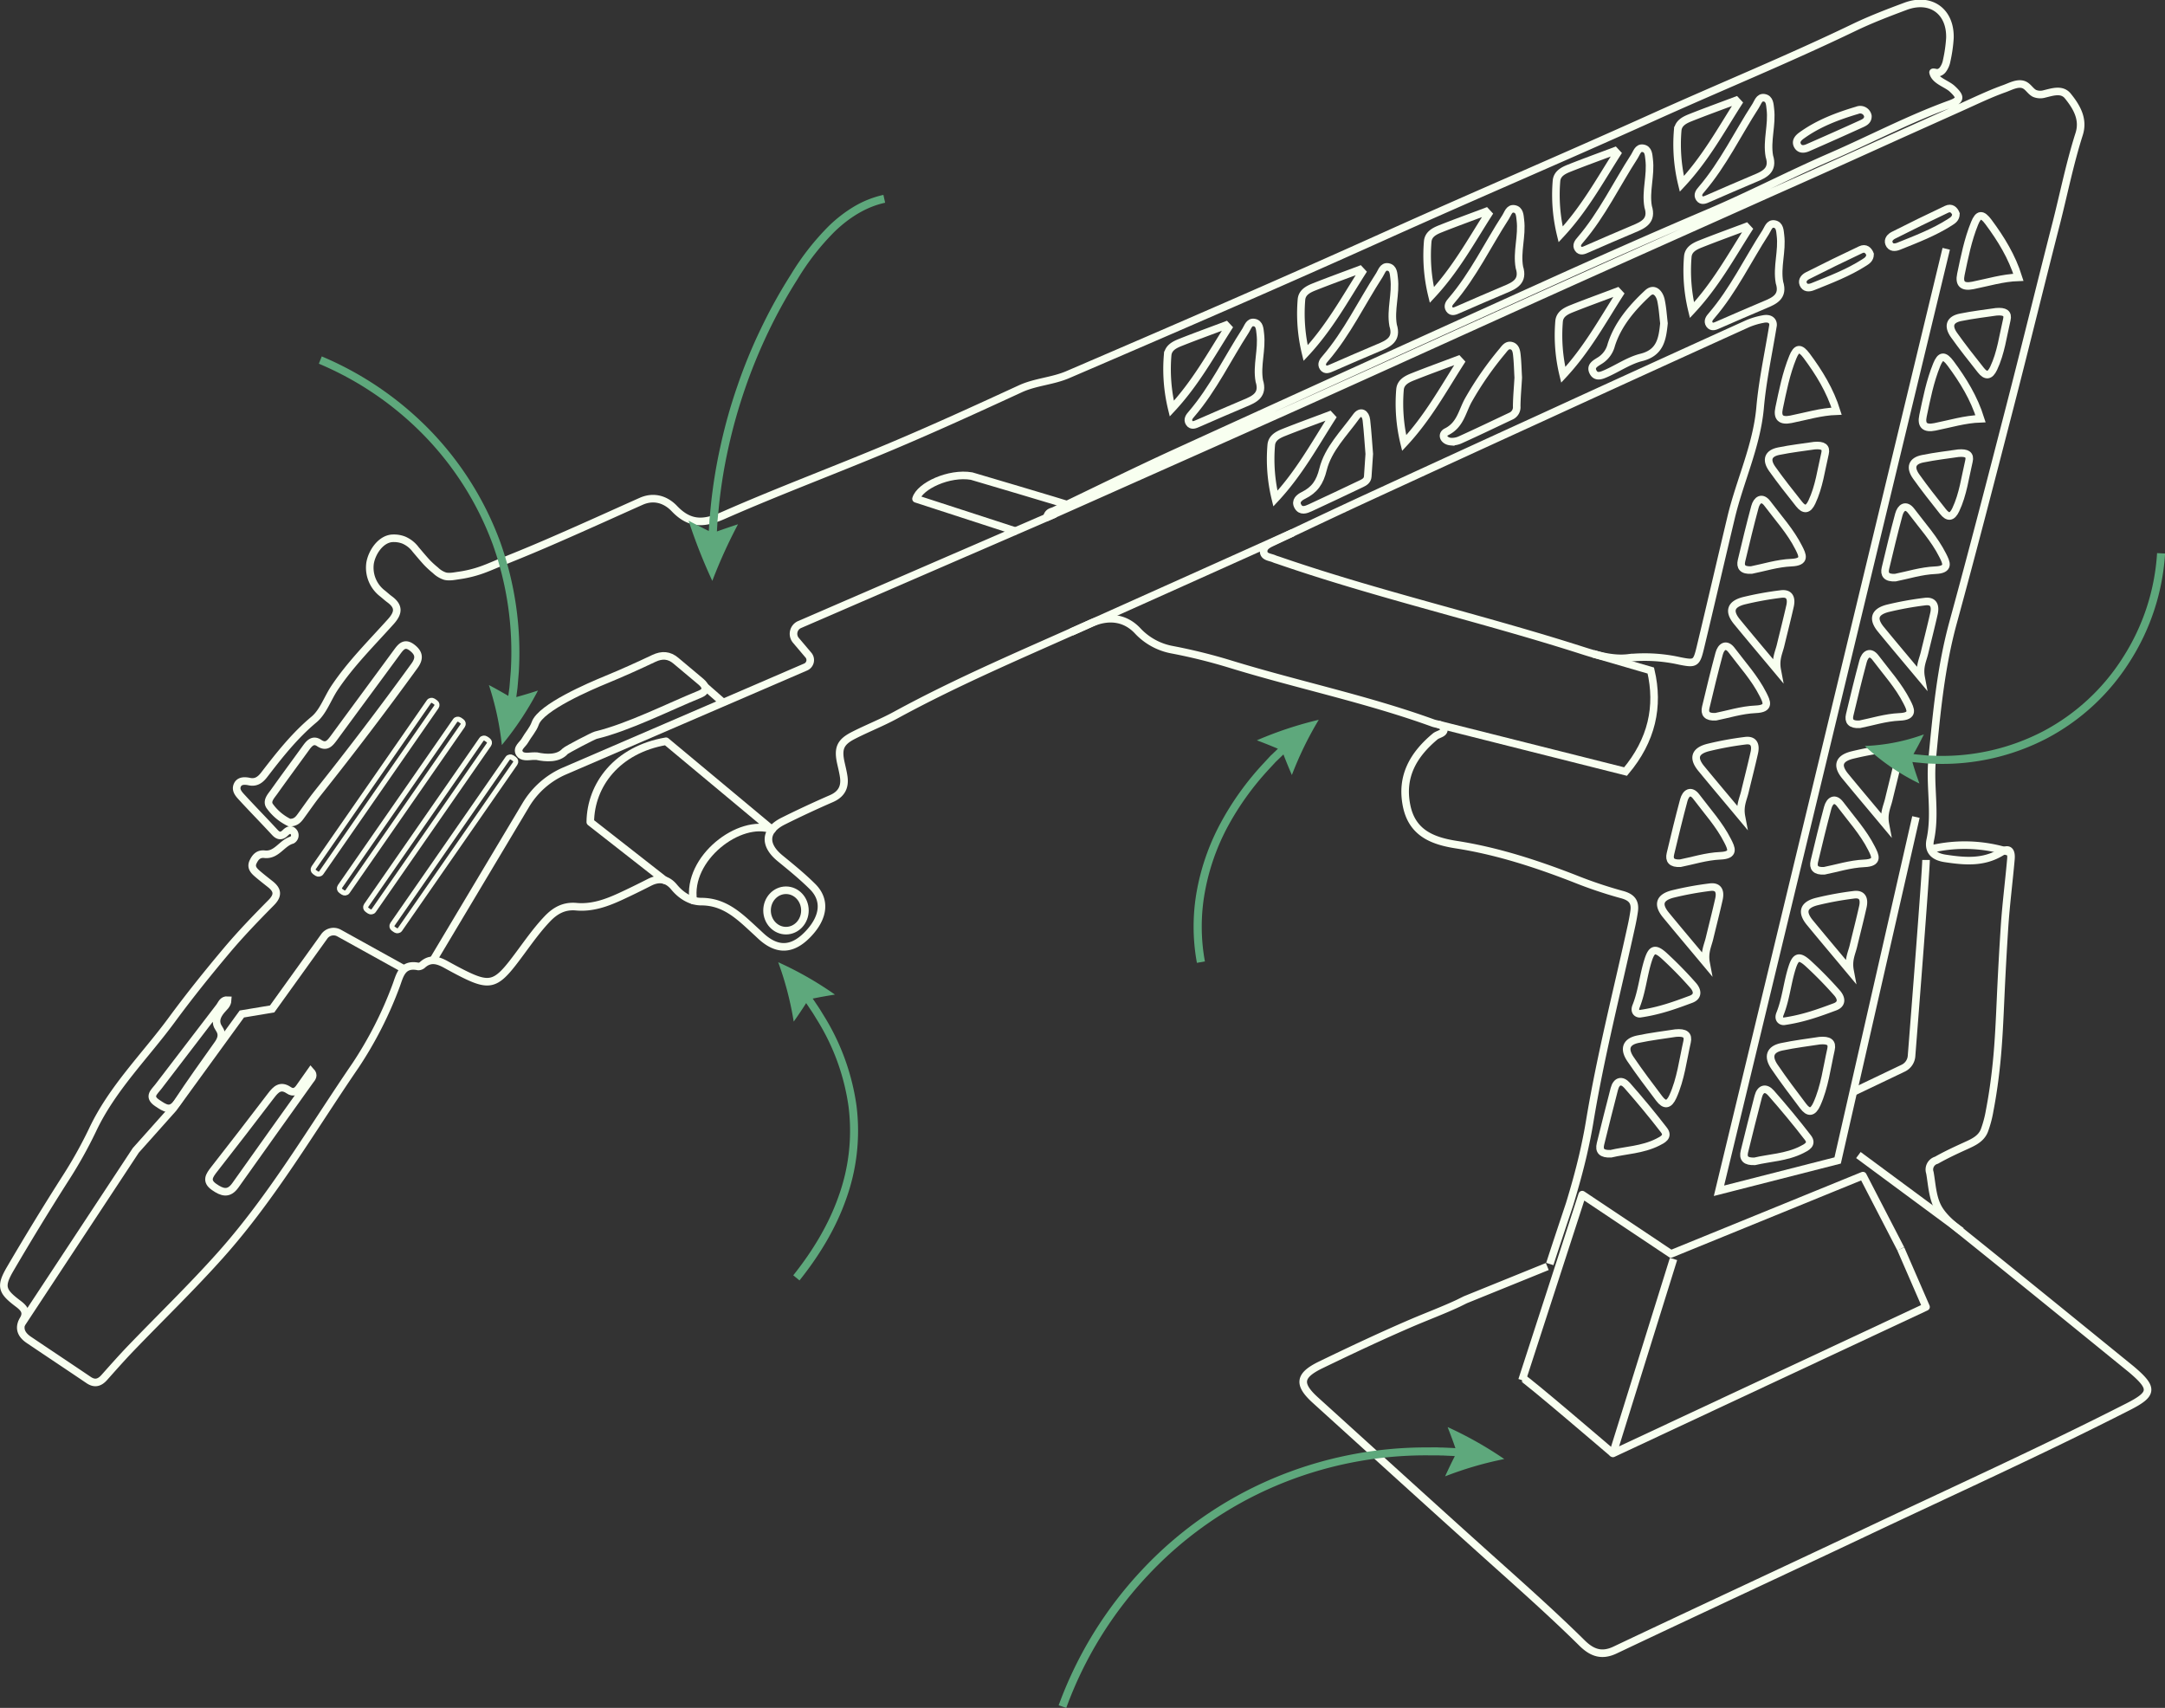 <svg id="Layer_1" data-name="Layer 1" xmlns="http://www.w3.org/2000/svg" viewBox="0 0 857.42 676.29"><rect x="0" y="0" width="857.42" height="676.29" fill="#333333" stroke="none"/><defs><style>.cls-1,.cls-2,.cls-3,.cls-4{fill:none;stroke:#f8fff0;}.cls-1,.cls-3{stroke-linejoin:round;}.cls-1,.cls-2,.cls-3{stroke-width:3px;}.cls-2,.cls-4{stroke-miterlimit:10;}.cls-3{stroke-linecap:round;}.cls-4{stroke-width:2px;}.cls-5{fill:#5ea87c;}</style></defs><path class="cls-1" d="M717.5,689.5c1.59-5,6.21-18.83,7.86-23.78,1.95-6.38,3.75-12.82,5.27-19.32,1-4.35,1.91-8.74,2.64-13.15,4.32-26.18,10.91-51.82,16.58-77.69.39-1.78.73-3.58,1-5.39.68-4-.83-5.94-4.95-7A173.81,173.81,0,0,1,727,536.78c-15.1-5.85-30.44-10.83-46.48-13.33-9.49-1.47-17.53-4.64-19.72-15.35-2.39-11.69,2.7-20.33,11.32-27.52,1.2-1,3.79-1.1,3.39-3.08-.34-1.67-2.71-1.65-4.23-2.2-26.2-9.5-53.53-15.12-80.12-23.28a218.64,218.64,0,0,0-23.25-5.77,24.81,24.81,0,0,1-13.72-7.56c-5.17-5.44-11.9-5.83-18.48-2.88-26,11.68-52.25,22.69-77.29,36.35-5.4,2.95-11.18,5.19-16.67,8-5.28,2.68-6.29,5.19-5,11,.4,1.78.85,3.57,1.11,5.38.62,4.15-.95,7-4.94,8.71q-9.61,4.18-19,8.86c-7.41,3.67-7.77,9.42-1.26,14.74C417,532.4,421.44,536,425.47,540c5.22,5.13,4.66,11.77-1.1,18.18-5.95,6.63-11.74,7.5-17.89,2.66-1.18-.92-2.23-2-3.34-3C396.88,552.1,391,546,381.45,546c-4.2,0-8-2.4-10.75-5.74s-6-3.8-9.77-1.88-7.74,3.87-11.67,5.68c-5.49,2.52-11.15,4.52-17.34,3.95-4.72-.43-8.25,1.46-11.46,4.84-5.08,5.35-9.08,11.5-13.57,17.28-6.8,8.75-9.59,9.45-19.45,4.55-2.39-1.19-4.73-2.46-7.07-3.75-3.09-1.71-6.13-2.71-9.21,0a2.54,2.54,0,0,1-1.79.76c-6.66-1.38-7.36,4-8.93,8a152.91,152.91,0,0,1-15.87,31.1c-17.38,25.38-32.93,52.1-53.51,75.15-11.41,12.79-23.78,24.73-35.67,37.1-3.57,3.72-7,7.62-10.42,11.45-1.8,2-3.72,2.6-6.15.95-7.86-5.32-15.77-10.56-23.64-15.87-3-2-4.29-4.63-2.22-8.09,1.71-2.86.23-4.54-2-6.23-6.67-5-7.27-6.92-3-14.15q10.35-17.69,21.37-35a175.82,175.82,0,0,0,11-19.58c7.74-16.52,20.77-29.24,31.4-43.68,6.9-9.38,14.21-18.49,21.71-27.4,5.56-6.61,11.58-12.86,17.66-19,2.88-2.9,2.63-5-.34-7.35-1.7-1.34-3.41-2.67-5.05-4.08-1.42-1.22-2.77-2.59-1.77-4.71.9-1.89,2.09-3.34,4.58-3.06,4.78.53,6.8-4.49,10.85-5.62a2.15,2.15,0,0,0,.76-3.06c-1.08-1.52-2.34-.85-3.37.16-1.49,1.46-2.72,1.48-4.2-.13-4.29-4.66-8.73-9.16-13-13.81-1.22-1.32-2.7-2.88-1.86-4.84s3-1.84,4.8-1.46c2.74.58,4.45-.86,5.93-2.8,6-7.8,12-15.41,19.67-21.81,3.63-3.05,5.34-8.33,8.1-12.48,6.41-9.59,14.61-17.7,22.27-26.23,3.28-3.65,3.26-6.15-.53-8.93-.94-.69-1.79-1.49-2.7-2.22a12.87,12.87,0,0,1-4.95-12.06c.7-4.14,4-9.29,8.53-9.79a10.84,10.84,0,0,1,4.78.67,11.51,11.51,0,0,1,4.77,3.78c1.46,1.71,2.9,3.45,4.43,5.11a36.85,36.85,0,0,0,3.39,3.1,9.73,9.73,0,0,0,3.81,2.31c1.7.41,3.62,0,5.32-.25a46.52,46.52,0,0,0,9.31-2.27c3-1.06,5.9-2.43,8.88-3.57.58-.22,1.15-.44,1.72-.68q9.41-3.78,18.69-7.85c6.19-2.69,12.36-5.44,18.52-8.2,5.06-2.27,10.11-4.55,15.17-6.8,5.3-2.37,10-.5,13.19,2.87,6.27,6.57,12,6,19.81,2.51,21.8-9.58,44.15-17.89,66.1-27.14,17.18-7.24,34.15-15,51.1-22.81,6.12-2.81,12.83-3,19-5.7,41.91-18,83.79-36.12,125.39-54.86,35.23-15.87,70.8-31,106-46.88,26.57-12,53.55-23,79.83-35.66,6.59-3.17,13.46-5.79,20.32-8.35,10-3.74,17.92,2,17.61,12.58a57.22,57.22,0,0,1-1.27,8.88,8.6,8.6,0,0,1-1.49,3.55,3.15,3.15,0,0,1-2.07,1.31c-.64.07-1.28-.27-1.85-.19.64,3.28,5.41,4.49,7.57,6.5,3.52,3.27,3.51,4.52-.88,6.1-16.16,5.86-31.35,13.89-47.07,20.74-16.17,7-31.87,15.22-48.1,22.13-22.07,9.38-44,19.11-65.82,29q-72.84,32.92-145.56,66.13c-16.21,7.41-32.18,15.32-48.24,23-1,.46-2.36.4-2.89,2.65l23.48-10.44c27.08-12.07,54.18-24.08,81.22-36.23,32.36-14.54,64.65-29.26,97-43.82,28.7-12.92,57.47-25.71,86.19-38.6,16.79-7.43,33.51-15,50.26-22.58l23-10.32c4-1.79,8-3.68,12-5.39,2-.86,4.05-1.67,6.12-2.41,2.39-.85,5.63-2.74,8.14-1.32,1.45.82,2.31,2.49,3.81,3.22a5.94,5.94,0,0,0,3.93.18c3-.7,6.82-2.11,9.2.82,3.58,4.41,6.37,9.25,4.49,15.12-3.65,11.45-6,23.23-8.94,34.84-6.21,24.2-12.12,48.47-18.36,72.66-7.41,28.71-14.81,57.42-22.64,86-4.87,17.8-6.54,36-8.28,54.21-1,10.59,1.53,21.16-.73,31.7-.94,4.4,1.35,6.69,5.9,7.38,7.7,1.16,15.18,1.85,22.28-2.51,3.64-2.23,4,.57,3.73,3.12-.79,8.89-1.93,17.68-2.51,26.57q-.9,13.77-1.52,27.57c-.4,8.81-.75,17.49-1.64,26.25-.64,6.31-1.51,12.6-2.71,18.82a43.79,43.79,0,0,1-2.13,8c-1.33,3.31-4.53,4.68-7.56,6.06-3.86,1.75-7.71,3.55-11.4,5.64a3.82,3.82,0,0,0-2.59,4.93c.89,5,1,10.61,3.94,15,2.35,3.52,5.78,6.15,9.05,8.77,22.33,17.94,44.53,36,66.78,54.08l.76.65c8.1,7,7.61,9.27-2,14.17-34.45,17.54-69.67,33.46-104.6,50-32.82,15.53-65.78,30.78-98.59,46.34-5.33,2.53-9.14,1.1-13-2.66-12.21-12.06-25.07-23.42-37.84-34.88-22.67-20.36-45.21-40.88-67.8-61.34-7-6.33-6.6-9.81,2-14,12-5.8,24.14-11.53,36.43-16.8,6-2.55,12-4.8,17.91-7.54l3-1.48L716.5,690.5" transform="translate(-103.72 -188.98)"/><path class="cls-2" d="M805.91,317.8c.13-1.67-1.13-3.05-3.94-2.47a29,29,0,0,0-6.2,1.86Q755,335.68,714.39,354.32q-35,16-69.94,32.1c-12.25,5.66-24.44,11.44-36.63,17.23-1.62.77-3.73,1.69-3.65,3.71.08,2.24,2.59,2.18,4.18,2.91a13.19,13.19,0,0,0,1.42.49c39.71,13.73,80.74,23,120.72,35.83,5.87,1.88,12,3.65,18.14,2.91A63.53,63.53,0,0,1,769,450.71c6.15,1.22,6.61,1,8.13-5.33,4.12-17.17,8.09-34.37,12.19-51.55,3.47-14.53,10.08-28.17,11.46-43.34C801.7,339.9,804,329.44,805.91,317.8Z" transform="translate(-103.72 -188.98)"/><path class="cls-2" d="M316.26,488.4c3.68.78,8.5,1.14,11.24-1.9.6-.66,11.21-6.17,12.14-6.39,13.19-3.2,28.82-11.19,41.25-16.24,2.87-1.17,2.66-3.06.47-4.91-3.3-2.78-6.63-5.52-9.92-8.32-2.72-2.32-5.54-2.47-8.77-.95-6.31,3-12.67,5.85-19.12,8.51-5.92,2.44-25.63,10.82-27.85,17.21-.85,2.45-2.79,4.49-4.09,6.8-.91,1.64-3.4,3-2.15,5.11,1,1.59,3.27,1.22,5.11,1.09C315.06,488.37,315.56,488.4,316.26,488.4Z" transform="translate(-103.72 -188.98)"/><path class="cls-2" d="M218.3,514.69c2.41.13,3.51-1.11,4.51-2.48,2.26-3.08,4.41-6.26,6.79-9.24q19.72-24.75,38.3-50.38c2.16-3,1.74-5.07-1-7.17-2.94-2.26-4.42-.32-6,1.85-8.35,11.39-16.75,22.73-25.1,34.12-1.5,2-2.92,3.67-5.68,1.81-2.23-1.51-3.69-.15-5,1.62-4.29,5.92-8.63,11.8-12.87,17.75-1.22,1.71-3.21,3.71-1.56,5.8A20.56,20.56,0,0,0,218.3,514.69Z" transform="translate(-103.72 -188.98)"/><path class="cls-2" d="M705,338.48c-.18-3.07-.23-6.07-.56-9-.16-1.43-.45-3.18-2.18-3.62s-2.64,1.08-3.58,2.21a130.55,130.55,0,0,0-13.36,19.23c-2.55,4.5-3.18,9.92-8.72,12.66-2.19,1.08-1.14,3.64,1.67,3.89a8,8,0,0,0,3.86-.75c6.65-3,13.25-6.18,19.87-9.3a3.87,3.87,0,0,0,2.39-3.93C704.43,346,704.81,342.21,705,338.48Z" transform="translate(-103.72 -188.98)"/><path class="cls-2" d="M602.45,339.82c-1.12-6.15,1.18-12.41.39-18.72-.22-1.74-.2-4.06-2.46-4.41-2-.31-2.48,1.86-3.36,3.21-7.13,11-12.8,23-21.38,33-.88,1-1.84,2.19-.91,3.56s2.33.65,3.55.12c6.12-2.65,12.21-5.35,18.36-7.91C600.58,347.05,604.2,345.36,602.45,339.82Z" transform="translate(-103.72 -188.98)"/><path class="cls-2" d="M226.82,613.21c-1.54,2.18-3,4.28-4.52,6.41-1.11,1.59-2.47,2.27-4.22,1.07-3.25-2.22-5.09-.39-7,2.11Q199.9,637.49,188.54,652c-1.86,2.4-3.5,4.59,0,7,3.12,2.17,5.75,3.09,8.42-.69,9.79-13.86,19.7-27.64,29.55-41.47C227.3,615.86,228.27,614.76,226.82,613.21Z" transform="translate(-103.72 -188.98)"/><path class="cls-2" d="M646,368.74c-.37-4.47-.63-8.95-1.14-13.41-.32-2.73-2.26-3.83-4-1.47-4.84,6.72-11.17,12.91-13.16,20.95-1.28,5.2-3.37,8.16-7.76,10.34-1.63.8-3.4,2.17-2.22,4.31s3.19,1.39,4.88.61c6.79-3.14,13.56-6.35,20.32-9.57,1.21-.57,2.37-1.26,2.48-2.84Q645.72,373.21,646,368.74Z" transform="translate(-103.72 -188.98)"/><path class="cls-2" d="M762.71,317c-.35-2.85-.52-6-1.18-9.1-.59-2.75-2.71-5.22-5.27-2.85-6.22,5.78-11.86,12.38-14.43,20.57a10.23,10.23,0,0,1-4.75,6.29c-1.56,1-3.53,2-2.54,4.2,1.16,2.57,3.44,1.55,5.2.78,4.72-2.08,9.14-5.17,14-6.38C761.26,328.64,762.09,323.22,762.71,317Z" transform="translate(-103.72 -188.98)"/><path class="cls-2" d="M741.68,645.84c5.71-1.38,12.49-1.53,18.55-4.58,1.88-.94,4.51-2.18,2.48-4.8-4.66-6.05-9.55-11.93-14.59-17.67-2.08-2.38-4.23-1.82-5.06,1.37-1.9,7.23-3.68,14.49-5.48,21.74C736.89,644.7,738.05,646,741.68,645.84Z" transform="translate(-103.72 -188.98)"/><path class="cls-2" d="M797.37,414.7c4.73-.93,10.24-2.7,15.81-2.93,5.86-.25,4.35-3.06,2.9-5.94-3.24-6.43-8.12-11.75-12.4-17.46-2.16-2.88-4.18-1.48-4.95,1.35-1.91,7.06-3.62,14.17-5.31,21.29C792.85,413.43,793.8,414.91,797.37,414.7Z" transform="translate(-103.72 -188.98)"/><path class="cls-2" d="M807.57,454.3c-.81-4.28.65-6.95,1.33-9.81,1.24-5.18,2.57-10.33,3.74-15.53.65-2.89,0-5.25-3.64-4.75a127.84,127.84,0,0,0-14.72,2.67c-5.21,1.37-6,4.2-2.69,8.26C796.52,441.15,801.54,447.08,807.57,454.3Z" transform="translate(-103.72 -188.98)"/><path class="cls-2" d="M831.08,351.79c-2.57-8.2-6.9-15.25-11.87-21.93-2.51-3.36-3.94-3.21-5.47.54-2.66,6.51-4,13.4-5.44,20.23-.79,3.73.68,5.18,4.71,4.38C819,353.81,824.87,352,831.08,351.79Z" transform="translate(-103.72 -188.98)"/><path class="cls-2" d="M753.23,590.4c7.69-1.1,13.94-3.41,20.16-5.72,3.2-1.19,2.51-3.7.77-5.62a154.88,154.88,0,0,0-11.49-11.71c-3.49-3.11-4.82-2.55-6.22,1.83-1.92,6-2.42,12.37-4.79,18.28C750.79,589.63,752.21,590.47,753.23,590.4Z" transform="translate(-103.72 -188.98)"/><path class="cls-2" d="M822.3,365.44c-4,.6-9.11,1.17-14.16,2.2-4.18.85-5.11,3.4-2.57,7,3.37,4.75,7,9.32,10.62,13.89,2,2.53,3.61,2.41,5.09-.72,2.9-6.13,3.68-12.79,5.22-19.26C827.08,366.09,825.77,365.15,822.3,365.44Z" transform="translate(-103.72 -188.98)"/><path class="cls-2" d="M193.89,585c-2-.14-2.41,1.56-3.24,2.64q-12.17,15.81-24.25,31.67c-1.5,2-4.23,3.89-.41,6.44,3,2,5.34,3.77,8.12-.47,5.11-7.78,10.57-15.33,15.95-22.93,1.39-2,1.9-3.9.45-6-1.88-2.7-1-5,.83-7.25C192.31,587.89,193.8,586.91,193.89,585Z" transform="translate(-103.72 -188.98)"/><path class="cls-2" d="M682.2,332.35l-.93-1c-6,2.28-12.11,4.47-18.09,6.86-2.31.92-4.75,2.14-5,5a66.1,66.1,0,0,0,1.64,21.21C669.17,354.39,675.31,343.11,682.2,332.35Z" transform="translate(-103.72 -188.98)"/><path class="cls-2" d="M745.2,305.35l-.93-1c-6,2.28-12.11,4.47-18.09,6.86-2.31.92-4.75,2.14-5,5a66.1,66.1,0,0,0,1.64,21.21C732.17,327.39,738.31,316.11,745.2,305.35Z" transform="translate(-103.72 -188.98)"/><path class="cls-2" d="M631.2,354.35l-.93-1c-6,2.28-12.11,4.47-18.09,6.86-2.31.92-4.75,2.14-5,5a66.1,66.1,0,0,0,1.64,21.21C618.17,376.39,624.31,365.11,631.2,354.35Z" transform="translate(-103.72 -188.98)"/><path class="cls-2" d="M843.47,234.92a3.08,3.08,0,0,0-4.19-2.28c-7.8,2.32-15.39,5.17-22.07,10-1.4,1-2.62,2.39-1.48,4.2,1,1.54,2.68,1.2,4.06.59q10.71-4.68,21.34-9.52C842.33,237.35,843.54,236.66,843.47,234.92Z" transform="translate(-103.72 -188.98)"/><path class="cls-2" d="M844.34,289.68c-.6-1.56-1.81-2.72-3.71-1.82q-10.61,5-21.07,10.3c-1.15.59-2.31,1.75-1.72,3.25.71,1.79,2.4,1.65,3.85,1.06,6.94-2.79,13.95-5.45,20.3-9.51C843.1,292.25,844.3,291.54,844.34,289.68Z" transform="translate(-103.72 -188.98)"/><path class="cls-2" d="M878.34,273.68c-.6-1.56-1.81-2.72-3.71-1.82q-10.61,5-21.07,10.3c-1.15.59-2.31,1.75-1.72,3.25.71,1.79,2.4,1.65,3.85,1.06,6.94-2.79,13.95-5.45,20.3-9.51C877.1,276.25,878.3,275.54,878.34,273.68Z" transform="translate(-103.72 -188.98)"/><path class="cls-2" d="M783.21,472.79c4.73-.93,10.24-2.7,15.82-2.94,5.86-.24,4.34-3.05,2.89-5.94-3.24-6.42-8.12-11.75-12.4-17.45-2.15-2.88-4.18-1.48-4.95,1.35-1.9,7.06-3.62,14.17-5.31,21.28C778.69,471.52,779.65,473,783.21,472.79Z" transform="translate(-103.72 -188.98)"/><path class="cls-2" d="M793.41,512.39c-.81-4.28.65-6.95,1.33-9.81,1.24-5.18,2.58-10.34,3.74-15.53.65-2.89,0-5.26-3.64-4.75A128.06,128.06,0,0,0,780.13,485c-5.22,1.37-6,4.19-2.69,8.25C782.36,499.24,787.38,505.16,793.41,512.39Z" transform="translate(-103.72 -188.98)"/><path class="cls-2" d="M769.21,530.79c4.73-.93,10.24-2.7,15.82-2.94,5.86-.24,4.34-3.05,2.89-5.94-3.24-6.42-8.12-11.75-12.4-17.45-2.15-2.88-4.18-1.48-4.95,1.35-1.9,7.06-3.62,14.17-5.31,21.28C764.69,529.52,765.65,531,769.21,530.79Z" transform="translate(-103.72 -188.98)"/><path class="cls-2" d="M779.41,570.39c-.81-4.28.65-6.95,1.33-9.81,1.24-5.18,2.58-10.34,3.74-15.53.65-2.89,0-5.26-3.64-4.75A128.06,128.06,0,0,0,766.13,543c-5.22,1.37-6,4.19-2.69,8.25C768.36,557.24,773.38,563.16,779.41,570.39Z" transform="translate(-103.72 -188.98)"/><path class="cls-2" d="M590.17,318.74l-.93-1c-6,2.27-12.1,4.46-18.09,6.85-2.3.92-4.74,2.14-5,5a66.39,66.39,0,0,0,1.64,21.21C577.14,340.78,583.29,329.51,590.17,318.74Z" transform="translate(-103.72 -188.98)"/><path class="cls-2" d="M655.45,317.82c-1.12-6.15,1.18-12.41.39-18.72-.22-1.74-.2-4.06-2.46-4.41-2-.31-2.48,1.86-3.36,3.21-7.13,11-12.8,23-21.38,33-.88,1-1.84,2.19-.91,3.56s2.33.65,3.55.12c6.12-2.65,12.21-5.35,18.36-7.91C653.58,325.05,657.2,323.36,655.45,317.82Z" transform="translate(-103.72 -188.98)"/><path class="cls-2" d="M643.17,296.74l-.93-1c-6,2.27-12.1,4.46-18.09,6.85-2.3.92-4.74,2.14-5,5a66.39,66.39,0,0,0,1.64,21.21C630.14,318.78,636.29,307.51,643.17,296.74Z" transform="translate(-103.72 -188.98)"/><path class="cls-2" d="M705.45,294.82c-1.12-6.15,1.18-12.41.39-18.72-.22-1.74-.2-4.06-2.46-4.41-2-.31-2.48,1.86-3.36,3.21-7.13,11-12.8,23-21.38,33-.88,1-1.84,2.19-.91,3.56s2.33.65,3.55.12c6.12-2.65,12.21-5.35,18.36-7.91C703.58,302.05,707.2,300.36,705.45,294.82Z" transform="translate(-103.72 -188.98)"/><path class="cls-2" d="M693.17,273.74l-.93-1c-6,2.27-12.1,4.46-18.09,6.85-2.3.92-4.74,2.14-5,5a66.39,66.39,0,0,0,1.64,21.21C680.14,295.78,686.29,284.51,693.17,273.74Z" transform="translate(-103.72 -188.98)"/><path class="cls-2" d="M808.45,300.82c-1.12-6.15,1.18-12.41.39-18.72-.22-1.74-.2-4.06-2.46-4.41-2-.31-2.48,1.86-3.36,3.21-7.13,11-12.8,23-21.38,33-.88,1-1.84,2.19-.91,3.56s2.33.65,3.55.12c6.12-2.65,12.21-5.35,18.36-7.91C806.58,308.05,810.2,306.36,808.45,300.82Z" transform="translate(-103.72 -188.98)"/><path class="cls-2" d="M796.17,279.74l-.93-1c-6,2.27-12.1,4.46-18.09,6.85-2.3.92-4.74,2.14-5,5a66.39,66.39,0,0,0,1.64,21.21C783.14,301.78,789.29,290.51,796.17,279.74Z" transform="translate(-103.72 -188.98)"/><path class="cls-2" d="M756.45,270.82c-1.12-6.15,1.18-12.41.39-18.72-.22-1.74-.2-4.06-2.46-4.41-2-.31-2.48,1.86-3.36,3.21-7.13,11-12.8,23-21.38,33-.88,1-1.84,2.19-.91,3.56s2.33.65,3.55.12c6.12-2.65,12.21-5.35,18.36-7.91C754.58,278.05,758.2,276.36,756.45,270.82Z" transform="translate(-103.72 -188.98)"/><path class="cls-2" d="M744.17,249.74l-.93-1c-6,2.27-12.1,4.46-18.09,6.85-2.3.92-4.74,2.14-5,5a66.39,66.39,0,0,0,1.64,21.21C731.14,271.78,737.29,260.51,744.17,249.74Z" transform="translate(-103.72 -188.98)"/><path class="cls-2" d="M804.45,250.82c-1.12-6.15,1.18-12.41.39-18.72-.22-1.74-.2-4.06-2.46-4.41-2-.31-2.48,1.86-3.36,3.21-7.13,11-12.8,22.95-21.38,33-.88,1-1.84,2.19-.91,3.56s2.33.65,3.55.12c6.12-2.65,12.21-5.35,18.36-7.91C802.58,258.05,806.2,256.36,804.45,250.82Z" transform="translate(-103.72 -188.98)"/><path class="cls-2" d="M792.17,229.74l-.93-1c-6,2.27-12.1,4.46-18.09,6.85-2.3.92-4.74,2.14-5,5a66.39,66.39,0,0,0,1.64,21.21C779.14,251.78,785.29,240.51,792.17,229.74Z" transform="translate(-103.72 -188.98)"/><path class="cls-2" d="M767.36,598.06c-4.26.67-9.76,1.31-15.17,2.46-4.47,1-5.47,3.82-2.75,7.84,3.61,5.33,7.51,10.46,11.38,15.59,2.14,2.84,3.86,2.71,5.45-.81,3.1-6.87,3.94-14.35,5.59-21.61C772.48,598.79,771.08,597.73,767.36,598.06Z" transform="translate(-103.72 -188.98)"/><path class="cls-2" d="M798.68,648.84c5.71-1.38,12.49-1.53,18.55-4.58,1.88-.94,4.51-2.18,2.48-4.8-4.66-6.05-9.55-11.93-14.59-17.67-2.08-2.38-4.23-1.82-5.06,1.37-1.9,7.23-3.68,14.49-5.48,21.74C793.89,647.7,795.05,649,798.68,648.84Z" transform="translate(-103.72 -188.98)"/><path class="cls-2" d="M854.37,417.7c4.73-.93,10.24-2.7,15.81-2.93,5.86-.25,4.35-3.06,2.9-5.94-3.24-6.43-8.12-11.75-12.4-17.46-2.16-2.88-4.18-1.48-4.95,1.35-1.91,7.06-3.62,14.17-5.31,21.29C849.85,416.43,850.8,417.91,854.37,417.7Z" transform="translate(-103.72 -188.98)"/><path class="cls-2" d="M864.57,457.3c-.81-4.28.65-6.95,1.33-9.81,1.24-5.18,2.57-10.33,3.74-15.53.65-2.89,0-5.25-3.64-4.75a127.84,127.84,0,0,0-14.72,2.67c-5.21,1.37-6,4.2-2.69,8.26C853.52,444.15,858.54,450.08,864.57,457.3Z" transform="translate(-103.72 -188.98)"/><path class="cls-2" d="M888.08,354.79c-2.57-8.2-6.9-15.25-11.87-21.93-2.51-3.36-3.94-3.21-5.47.54-2.66,6.51-4,13.4-5.44,20.23-.79,3.73.68,5.18,4.71,4.38C876,356.81,881.87,355,888.08,354.79Z" transform="translate(-103.72 -188.98)"/><path class="cls-2" d="M810.23,593.4c7.69-1.1,13.94-3.41,20.16-5.72,3.2-1.19,2.51-3.7.77-5.62a154.88,154.88,0,0,0-11.49-11.71c-3.49-3.11-4.82-2.55-6.22,1.83-1.92,6-2.42,12.37-4.79,18.28C807.79,592.63,809.21,593.47,810.23,593.4Z" transform="translate(-103.72 -188.98)"/><path class="cls-2" d="M879.3,368.44c-4,.6-9.11,1.17-14.16,2.2-4.18.85-5.11,3.4-2.57,7,3.37,4.75,7,9.32,10.62,13.89,2,2.53,3.61,2.41,5.09-.72,2.9-6.13,3.68-12.79,5.22-19.26C884.08,369.09,882.77,368.15,879.3,368.44Z" transform="translate(-103.72 -188.98)"/><path class="cls-2" d="M903.08,298.79c-2.57-8.2-6.9-15.25-11.87-21.93-2.51-3.36-3.94-3.21-5.47.54-2.66,6.51-4,13.4-5.44,20.23-.79,3.73.68,5.18,4.71,4.38C891,300.81,896.87,299,903.08,298.79Z" transform="translate(-103.72 -188.98)"/><path class="cls-2" d="M894.3,312.44c-4,.6-9.11,1.17-14.16,2.2-4.18.85-5.11,3.4-2.57,7,3.37,4.75,7,9.32,10.62,13.89,2,2.53,3.61,2.41,5.09-.72,2.9-6.13,3.68-12.79,5.22-19.26C899.08,313.09,897.77,312.15,894.3,312.44Z" transform="translate(-103.72 -188.98)"/><path class="cls-2" d="M840.21,475.79c4.73-.93,10.24-2.7,15.82-2.94,5.86-.24,4.34-3.05,2.89-5.94-3.24-6.42-8.12-11.75-12.4-17.45-2.15-2.88-4.18-1.48-4.95,1.35-1.9,7.06-3.62,14.17-5.31,21.28C835.69,474.52,836.65,476,840.21,475.79Z" transform="translate(-103.72 -188.98)"/><path class="cls-2" d="M850.41,515.39c-.81-4.28.65-6.95,1.33-9.81,1.24-5.18,2.58-10.34,3.74-15.53.65-2.89,0-5.26-3.64-4.75A128.06,128.06,0,0,0,837.13,488c-5.22,1.37-6,4.19-2.69,8.25C839.36,502.24,844.38,508.16,850.41,515.39Z" transform="translate(-103.72 -188.98)"/><path class="cls-2" d="M826.21,533.79c4.73-.93,10.24-2.7,15.82-2.94,5.86-.24,4.34-3.05,2.89-5.94-3.24-6.42-8.12-11.75-12.4-17.45-2.15-2.88-4.18-1.48-4.95,1.35-1.9,7.06-3.62,14.17-5.31,21.28C821.69,532.52,822.65,534,826.21,533.79Z" transform="translate(-103.72 -188.98)"/><path class="cls-2" d="M836.41,573.39c-.81-4.28.65-6.95,1.33-9.81,1.24-5.18,2.58-10.34,3.74-15.53.65-2.89,0-5.26-3.64-4.75A128.06,128.06,0,0,0,823.13,546c-5.22,1.37-6,4.19-2.69,8.25C825.36,560.24,830.38,566.16,836.41,573.39Z" transform="translate(-103.72 -188.98)"/><path class="cls-2" d="M824.36,601.06c-4.26.67-9.76,1.31-15.17,2.46-4.47,1-5.47,3.82-2.75,7.84,3.61,5.33,7.51,10.46,11.38,15.59,2.14,2.84,3.86,2.71,5.45-.81,3.1-6.87,3.94-14.35,5.59-21.61C829.48,601.79,828.08,600.73,824.36,601.06Z" transform="translate(-103.72 -188.98)"/><polyline class="cls-2" points="770.78 98.52 680.78 471.52 727.78 459.52 758.78 323.52"/><path class="cls-1" d="M791.5,753.5" transform="translate(-103.72 -188.98)"/><polyline class="cls-1" points="602.78 546.52 626.62 473.05 661.78 496.52 737.78 465.52 752.78 494.52"/><line class="cls-2" x1="735.99" y1="457.37" x2="776.78" y2="487.52"/><polyline class="cls-1" points="662.78 498.52 638.78 575.52 762.78 517.52 752.78 494.52"/><path class="cls-1" d="M706.5,734.5c1,0,36,30,36,30" transform="translate(-103.72 -188.98)"/><path class="cls-2" d="M112.23,713.19,157.5,644.5l14.83-16.62L199.5,590.5l12-2,20.66-28.75a4.51,4.51,0,0,1,5.84-1.31l25.88,14.34" transform="translate(-103.72 -188.98)"/><path class="cls-2" d="M521.5,392.5,420.29,436.33a4,4,0,0,0-1.39,6.18l5,5.9a3,3,0,0,1-1.11,4.69l-95.46,41.16A33.19,33.19,0,0,0,312,507.68L275.2,569.29" transform="translate(-103.72 -188.98)"/><path class="cls-3" d="M378.28,545.57c-2.59-16.8,18.44-32.76,31.22-28.07l-42-35c-19.41,3.32-29.86,17.3-30,32l29.39,23" transform="translate(-103.72 -188.98)"/><ellipse class="cls-3" cx="311.28" cy="360.52" rx="7.5" ry="8"/><line class="cls-2" x1="286.78" y1="278.52" x2="278.78" y2="271.52"/><rect class="cls-4" x="210.99" y="498.94" width="82.54" height="3.6" rx="1.24" transform="translate(-406.66 233.48) rotate(-55.24)"/><rect class="cls-4" x="221.39" y="506.41" width="82.54" height="3.6" rx="1.24" transform="translate(-408.33 245.23) rotate(-55.24)"/><rect class="cls-4" x="231.78" y="513.89" width="82.54" height="3.6" rx="1.24" transform="translate(-410.01 256.99) rotate(-55.24)"/><rect class="cls-4" x="242.18" y="521.37" width="82.54" height="3.6" rx="1.24" transform="translate(-411.68 268.74) rotate(-55.24)"/><path class="cls-2" d="M673.25,475.81,747.5,494.5c10.43-12.41,13.33-25.8,10-40l-22.8-6.63" transform="translate(-103.72 -188.98)"/><path class="cls-2" d="M615.77,399.88c-1.27.62-87.66,39.34-87.66,39.34" transform="translate(-103.72 -188.98)"/><path class="cls-2" d="M899.72,526.47a58,58,0,0,0-31.53-1.21" transform="translate(-103.72 -188.98)"/><path class="cls-2" d="M866.5,529.5c0,4.37-4.58,62.91-5.74,77.65a5.82,5.82,0,0,1-3.29,4.8l-20,9.55" transform="translate(-103.72 -188.98)"/><path class="cls-1" d="M528.5,389.5c-3-1.1-40-12-40-12-8.9-1.53-20.52,3.92-22,9l40,13" transform="translate(-103.72 -188.98)"/><path class="cls-5" d="M230,333a127,127,0,0,1,41.91,28.66,122.63,122.63,0,0,1,27,43A126.71,126.71,0,0,1,306,454.84l-.4,4.92c-.05.53-.08,1.06-.15,1.59l-.42,3.19q-3.84-2.27-7.69-4.3A115,115,0,0,1,302.47,484a124.37,124.37,0,0,0,14.31-21.58c-2.87.94-5.74,1.8-8.59,2.59l.43-3.26c.08-.55.1-1.09.16-1.64l.41-5a130,130,0,0,0-7.37-51.53,125.89,125.89,0,0,0-27.67-44.09,130.37,130.37,0,0,0-43-29.38Z" transform="translate(-103.72 -188.98)"/><path class="cls-5" d="M453.58,266.15a39.55,39.55,0,0,0-11.71,4.67,54.47,54.47,0,0,0-9.88,7.63,100.8,100.8,0,0,0-15.14,19.4A200.85,200.85,0,0,0,405,319.25a203.27,203.27,0,0,0-9.27,22.64,206.06,206.06,0,0,0-6.63,23.54,202.93,202.93,0,0,0-3.9,24.14l-.46,4.77c-.06.55-.08,1.09-.11,1.64l-.2,3.27q-4-2-8-4.09A213.89,213.89,0,0,0,385.82,419,202.55,202.55,0,0,1,396,396.58c-2.78.91-5.57,1.85-8.36,2.85l.19-3.22c0-.54.05-1.08.11-1.62l.46-4.69a199.38,199.38,0,0,1,3.83-23.79,212,212,0,0,1,15.67-45.49,199.34,199.34,0,0,1,11.66-21.08,97.94,97.94,0,0,1,14.66-18.81c5.66-5.47,12.46-9.85,20.05-11.47Z" transform="translate(-103.72 -188.98)"/><path class="cls-5" d="M420.35,696c7.72-9.67,14.33-20.42,18.47-32.22a79.67,79.67,0,0,0,4.11-36.93,91.29,91.29,0,0,0-12.53-35l-2.06-3.35-.91-1.37-1.84-2.73q4.35-.89,8.8-1.58A137.32,137.32,0,0,0,411.92,570a127,127,0,0,1,6.14,23.52q2.54-3.57,4.93-7.34l1.79,2.67.89,1.33,2,3.26a87.85,87.85,0,0,1,12.11,33.77,76.38,76.38,0,0,1-3.95,35.48c-4,11.38-10.4,21.83-17.95,31.29Z" transform="translate(-103.72 -188.98)"/><path class="cls-5" d="M580.91,569.68a76.21,76.21,0,0,1,0-27.56A87.87,87.87,0,0,1,590.11,516a110.92,110.92,0,0,1,16.28-22.56l2.17-2.35c.36-.41.75-.77,1.14-1.14l2.31-2.23c1.06,2.76,2.18,5.48,3.34,8.15A136.9,136.9,0,0,1,626,474a147.93,147.93,0,0,0-24.52,8.13q4.24,1.59,8.34,3.33l-2.37,2.28a16,16,0,0,0-1.16,1.17l-2.23,2.41a113.72,113.72,0,0,0-16.74,23.21,90.93,90.93,0,0,0-9.58,27,79.44,79.44,0,0,0,0,28.72Z" transform="translate(-103.72 -188.98)"/><path class="cls-5" d="M958,408a86.27,86.27,0,0,1-13.42,41.16,83.45,83.45,0,0,1-31.72,29.4,86.43,86.43,0,0,1-42.21,9.71l-3.57-.14-.8-.07-1.59-.15c-1.06-.12-2.12-.16-3.17-.34,1.47-2.52,2.86-5.19,4.13-7.79a76.42,76.42,0,0,1-23.38,4.59,86.21,86.21,0,0,0,21.61,14.87c-1-2.86-2-5.63-2.78-8.53,1.09.18,2.2.23,3.3.35l1.64.16.83.08,3.71.14a89.6,89.6,0,0,0,43.75-10.07,86.52,86.52,0,0,0,32.92-30.51,89.51,89.51,0,0,0,13.92-42.69Z" transform="translate(-103.72 -188.98)"/><path class="cls-5" d="M526,865.27a153.16,153.16,0,0,1,32.34-52.51,149.32,149.32,0,0,1,50.51-35.35,151.94,151.94,0,0,1,60.47-12.14c1.29,0,2.59,0,3.88,0l1.06.05.81,0,1.6.08c1.07.06,2.15.06,3.22.18-1.34,2.6-2.63,5.32-3.85,8a141.16,141.16,0,0,1,23.43-6.85,149.42,149.42,0,0,0-22.44-12.66c1.09,2.8,2.13,5.52,3.09,8.37-1.09-.12-2.19-.12-3.28-.19l-1.64-.07-.82,0-1.09-.05c-1.32-.08-2.64,0-4,0a155.6,155.6,0,0,0-61.72,12.41,152.43,152.43,0,0,0-51.58,36.09,156.41,156.41,0,0,0-33,53.61Z" transform="translate(-103.72 -188.98)"/></svg>